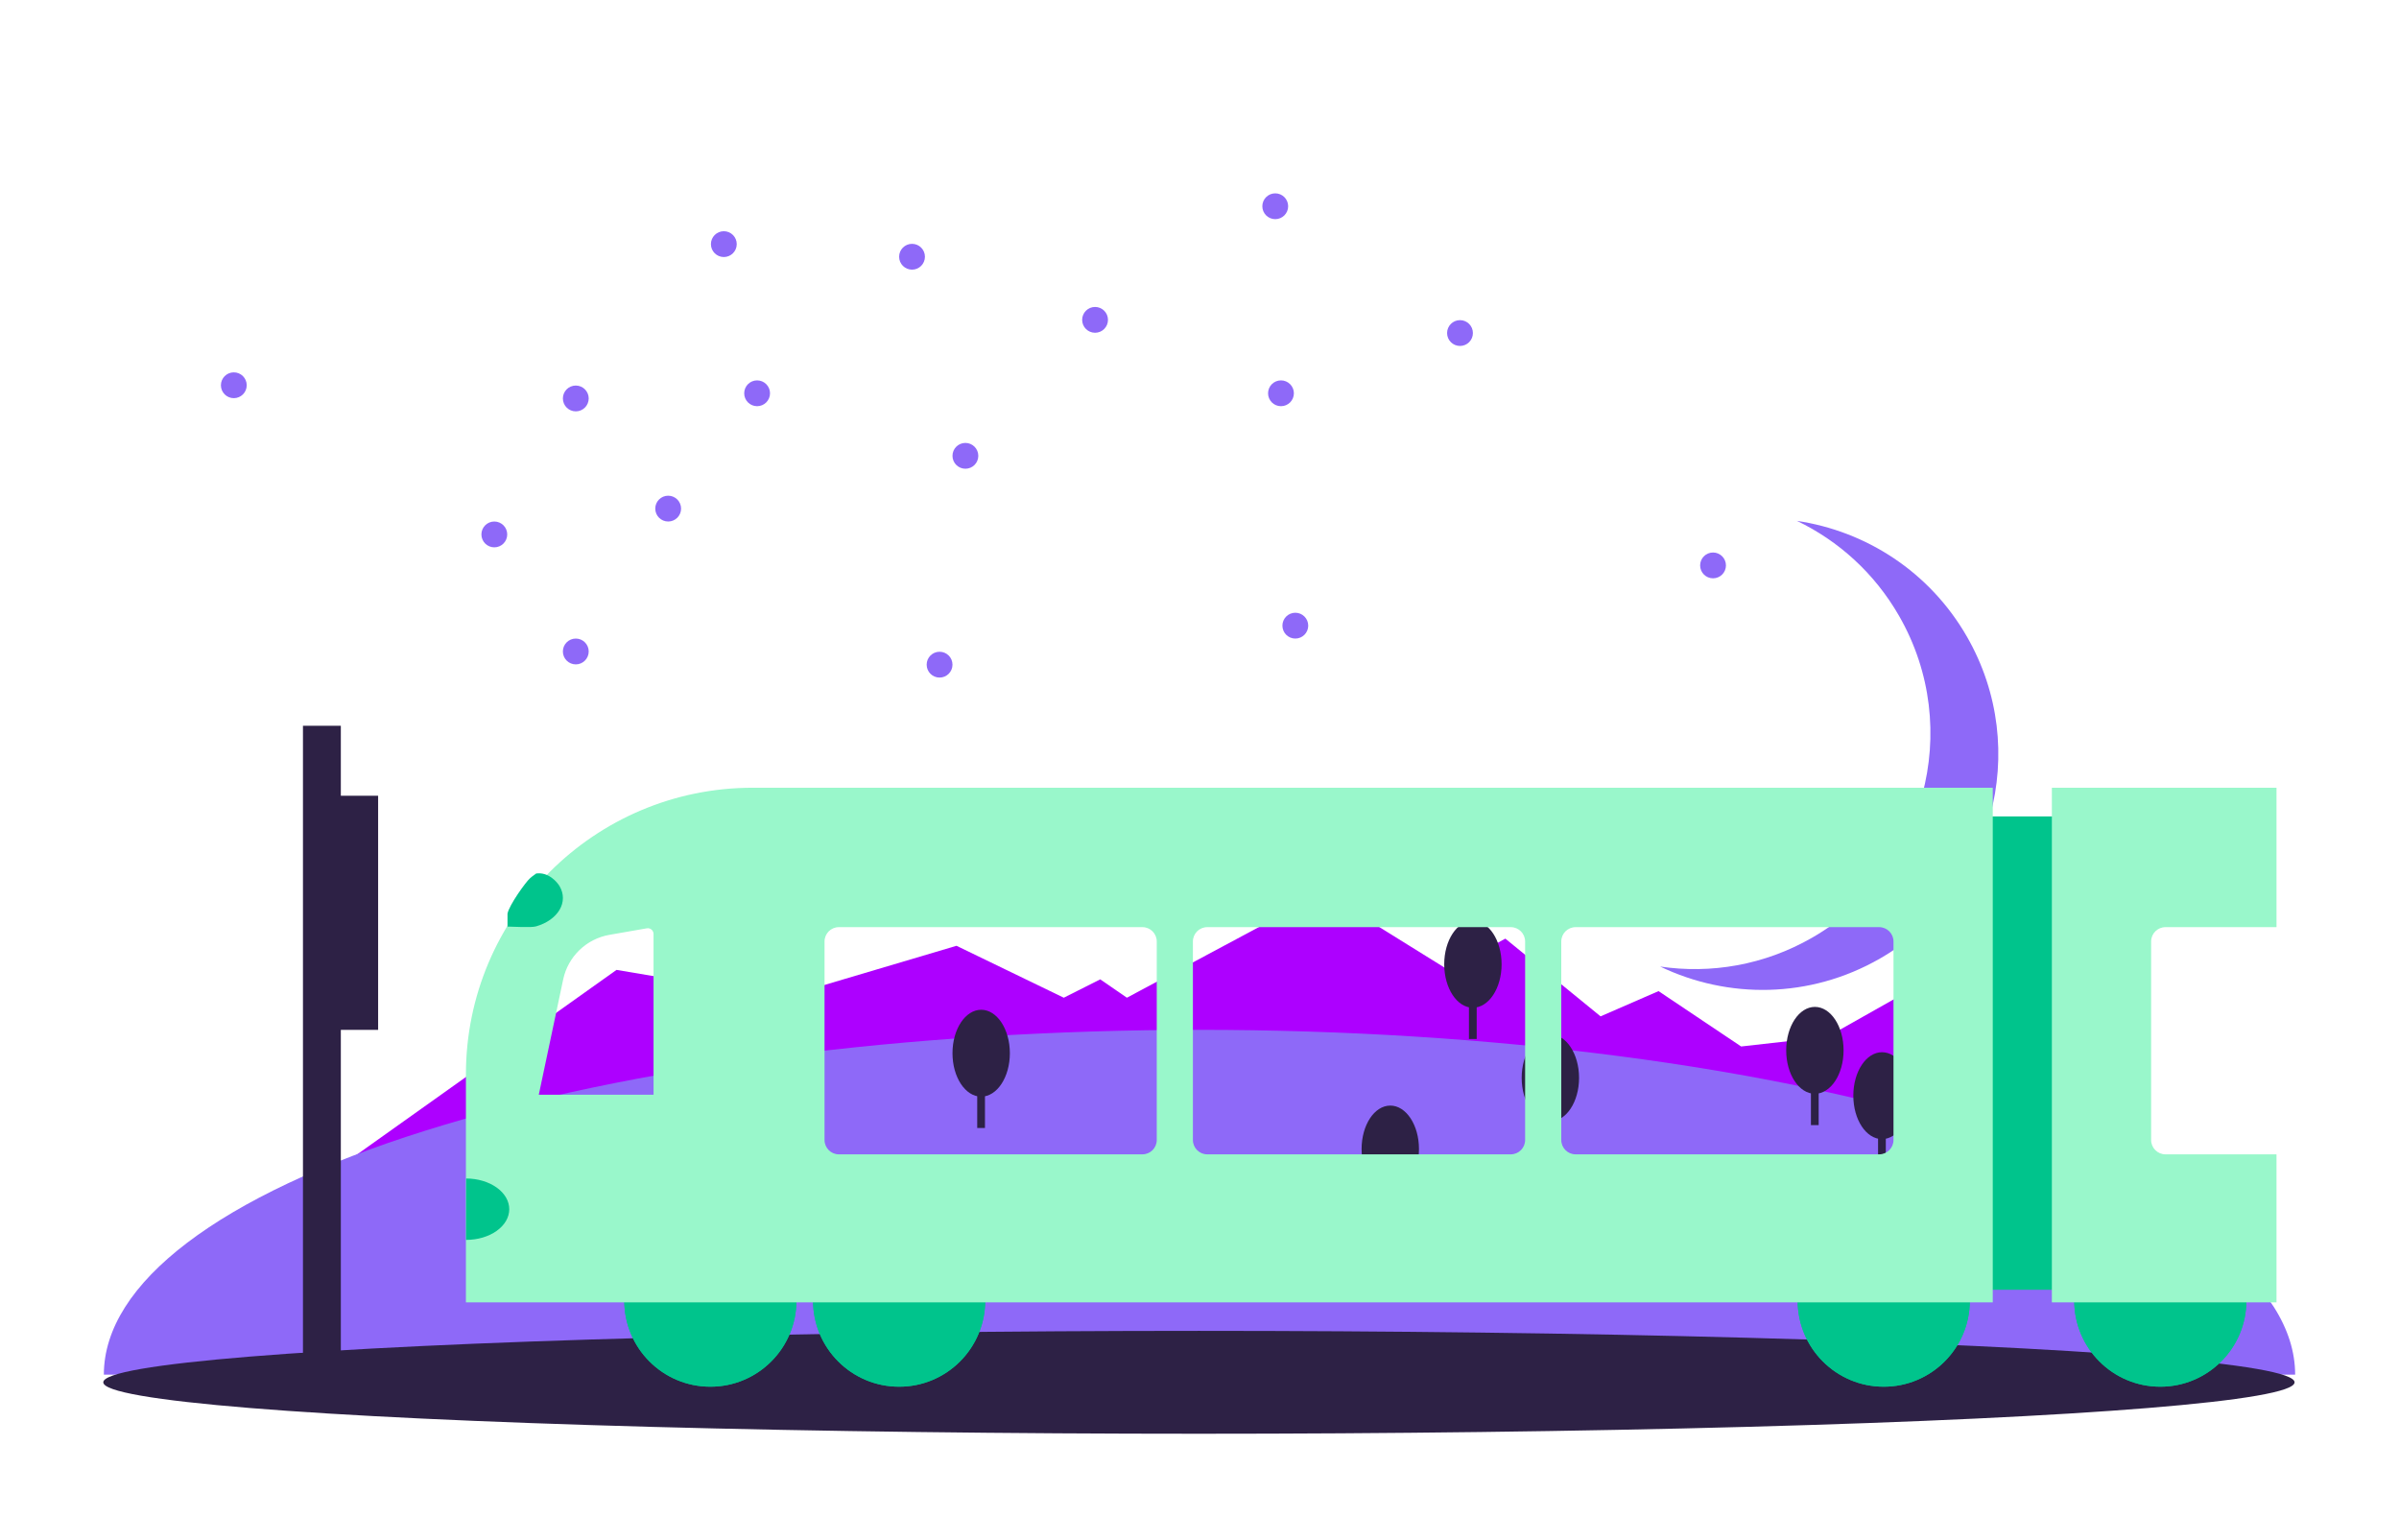 <svg width="4181" height="2684" viewBox="0 0 4181 2684" fill="none" xmlns="http://www.w3.org/2000/svg">
<g clip-path="url(#clip0_18965_778)">
<path d="M258.5 2271L1074.5 1690.5L1362 1739L1667 1648.5L1854 1739L1917.5 1707L1964 1739L2241.5 1590.5H2363L2524 1690.5L2623.5 1636L2789.5 1771.5L2890.5 1727.5L3034.5 1824L3185 1807L3305.5 1739L3848 2306.5L2548 2401H221L258.5 2271Z" fill="#AD00FF"/>
<path fill-rule="evenodd" clip-rule="evenodd" d="M2893.33 1684.67C2981.57 1697.76 3074.68 1682.35 3158.03 1634.48C3354.84 1521.45 3422.75 1270.28 3309.72 1073.48C3266.8 998.747 3203.96 942.601 3131.75 907.89C3251.84 925.707 3362.89 996.324 3428.05 1109.77C3541.08 1306.57 3473.17 1557.74 3276.36 1670.77C3154.29 1740.88 3011.3 1741.37 2893.33 1684.67Z" fill="#8E69F8"/>
<circle cx="2544.5" cy="580.5" r="22.5" fill="#8E69F8"/>
<circle cx="1589.5" cy="447.5" r="22.5" fill="#8E69F8"/>
<circle cx="1682.5" cy="794.5" r="22.5" fill="#8E69F8"/>
<circle cx="1164.5" cy="886.5" r="22.5" fill="#8E69F8"/>
<circle cx="861.5" cy="931.5" r="22.5" fill="#8E69F8"/>
<circle cx="1637.5" cy="1158.5" r="22.5" fill="#8E69F8"/>
<circle cx="3067.5" cy="1697.5" r="22.5" fill="#8E69F8"/>
<circle cx="407.5" cy="671.5" r="22.5" fill="#8E69F8"/>
<circle cx="1003.5" cy="694.5" r="22.5" fill="#8E69F8"/>
<circle cx="2985.5" cy="985.5" r="22.5" fill="#8E69F8"/>
<circle cx="1908.5" cy="557.5" r="22.5" fill="#8E69F8"/>
<circle cx="1319.5" cy="685.5" r="22.5" fill="#8E69F8"/>
<circle cx="1261.5" cy="425.5" r="22.5" fill="#8E69F8"/>
<circle cx="2222.5" cy="359.5" r="22.5" fill="#8E69F8"/>
<circle cx="2232.5" cy="685.5" r="22.5" fill="#8E69F8"/>
<circle cx="2257.5" cy="1090.5" r="22.5" fill="#8E69F8"/>
<circle cx="1003.5" cy="1135.5" r="22.5" fill="#8E69F8"/>
<path d="M4000 2396C4000 2236.6 3798.82 2083.74 3440.72 1971.03C3082.62 1858.32 2596.93 1795 2090.5 1795C1584.07 1795 1098.38 1858.32 740.28 1971.03C382.179 2083.74 181 2236.6 181 2396L2090.5 2396H4000Z" fill="#8E69F8"/>
<rect x="3273.1" y="1847.51" width="13.506" height="192.529" fill="#2D2145"/>
<ellipse cx="3280" cy="1909.72" rx="50" ry="75.718" fill="#2D2145"/>
<rect x="3156.1" y="1768.51" width="13.506" height="192.529" fill="#2D2145"/>
<ellipse cx="3163" cy="1830.72" rx="50" ry="75.718" fill="#2D2145"/>
<rect x="2416.1" y="1940.51" width="13.506" height="192.529" fill="#2D2145"/>
<ellipse cx="2423" cy="2002.72" rx="50" ry="75.718" fill="#2D2145"/>
<rect x="1478.1" y="2053.51" width="13.506" height="192.529" fill="#2D2145"/>
<ellipse cx="1485" cy="2115.72" rx="50" ry="75.718" fill="#2D2145"/>
<rect x="1703.1" y="1773.51" width="13.506" height="192.529" fill="#2D2145"/>
<ellipse cx="1710" cy="1835.72" rx="50" ry="75.718" fill="#2D2145"/>
<rect x="3746.1" y="2163.51" width="13.506" height="192.529" fill="#2D2145"/>
<ellipse cx="3753" cy="2225.72" rx="50" ry="75.718" fill="#2D2145"/>
<rect x="1108.1" y="2074.51" width="13.506" height="192.529" fill="#2D2145"/>
<ellipse cx="1115" cy="2136.72" rx="50" ry="75.718" fill="#2D2145"/>
<rect x="2695.1" y="1816.51" width="13.506" height="192.529" fill="#2D2145"/>
<ellipse cx="2702" cy="1878.72" rx="50" ry="75.718" fill="#2D2145"/>
<rect x="2560.1" y="1618.51" width="13.506" height="192.529" fill="#2D2145"/>
<ellipse cx="2567" cy="1680.72" rx="50" ry="75.718" fill="#2D2145"/>
<ellipse cx="2089.5" cy="2409.34" rx="1909.5" ry="89.665" fill="#2D2145"/>
<rect x="528" y="1265" width="66" height="1150" fill="#2D2145"/>
<rect x="559" y="1387" width="100" height="408" fill="#2D2145"/>
<rect x="3443" y="1423" width="168" height="825" fill="#00C48C"/>
<circle cx="1238" cy="2267" r="150" fill="#00C48C"/>
<circle cx="1238" cy="2267" r="150" fill="#00C48C"/>
<circle cx="3283" cy="2267" r="150" fill="#00C48C"/>
<circle cx="3283" cy="2267" r="150" fill="#00C48C"/>
<circle cx="3765" cy="2267" r="150" fill="#00C48C"/>
<circle cx="3765" cy="2267" r="150" fill="#00C48C"/>
<circle cx="1567" cy="2267" r="150" fill="#00C48C"/>
<circle cx="1567" cy="2267" r="150" fill="#00C48C"/>
<path fill-rule="evenodd" clip-rule="evenodd" d="M812 1873C812 1596.86 1035.86 1373 1312 1373H3473V2270H812V1873ZM981.497 1707.21C989.955 1667.22 1021.9 1636.4 1062.17 1629.39L1127.28 1618.04C1133.4 1616.98 1139 1621.68 1139 1627.89V1908.15H939L981.497 1707.21ZM1462 1616C1448.19 1616 1437 1627.19 1437 1641V1987C1437 2000.81 1448.19 2012 1462 2012H1991C2004.81 2012 2016 2000.81 2016 1987V1641C2016 1627.19 2004.81 1616 1991 1616H1462ZM2079 1641C2079 1627.19 2090.19 1616 2104 1616H2633C2646.81 1616 2658 1627.19 2658 1641V1987C2658 2000.81 2646.81 2012 2633 2012H2104C2090.19 2012 2079 2000.81 2079 1987V1641ZM2746 1616C2732.19 1616 2721 1627.19 2721 1641V1987C2721 2000.81 2732.19 2012 2746 2012H3275C3288.81 2012 3300 2000.81 3300 1987V1641C3300 1627.19 3288.81 1616 3275 1616H2746Z" fill="#99F7CB"/>
<path d="M3576 2270V1373H3967.5V1616H3774C3760.19 1616 3749 1627.19 3749 1641V1987C3749 2000.81 3760.19 2012 3774 2012H3967.5V2270H3576Z" fill="#99F7CB"/>
<path d="M812.233 2161.11C822.113 2161.12 831.898 2159.75 841.029 2157.08C850.161 2154.4 858.46 2150.47 865.453 2145.51C872.446 2140.56 877.996 2134.67 881.786 2128.18C885.576 2121.7 887.532 2114.74 887.542 2107.72C887.552 2100.69 885.617 2093.73 881.845 2087.23C878.074 2080.74 872.54 2074.83 865.562 2069.85C858.583 2064.88 850.295 2060.92 841.171 2058.22C832.047 2055.52 822.266 2054.12 812.386 2054.11L812.31 2107.61L812.233 2161.11Z" fill="#00C48C"/>
<path d="M884.487 1615.02C894.367 1615.03 925.383 1617.27 934.515 1614.59C943.646 1611.92 951.946 1607.99 958.939 1603.03C965.932 1598.07 971.482 1592.18 975.272 1585.7C979.062 1579.21 981.018 1572.26 981.028 1565.23C981.038 1558.21 979.102 1551.25 975.331 1544.75C971.559 1538.25 956.513 1519.5 934.514 1522.5C923.515 1530.5 929.5 1526 923.5 1531C916.5 1537 887.001 1578 884.487 1592.5L884.487 1615.02Z" fill="#00C48C"/>
</g>
<defs>
<clipPath id="clip0_18965_778">
<rect width="4181" height="2684" rx="100" fill="white"/>
</clipPath>
</defs>
</svg>

